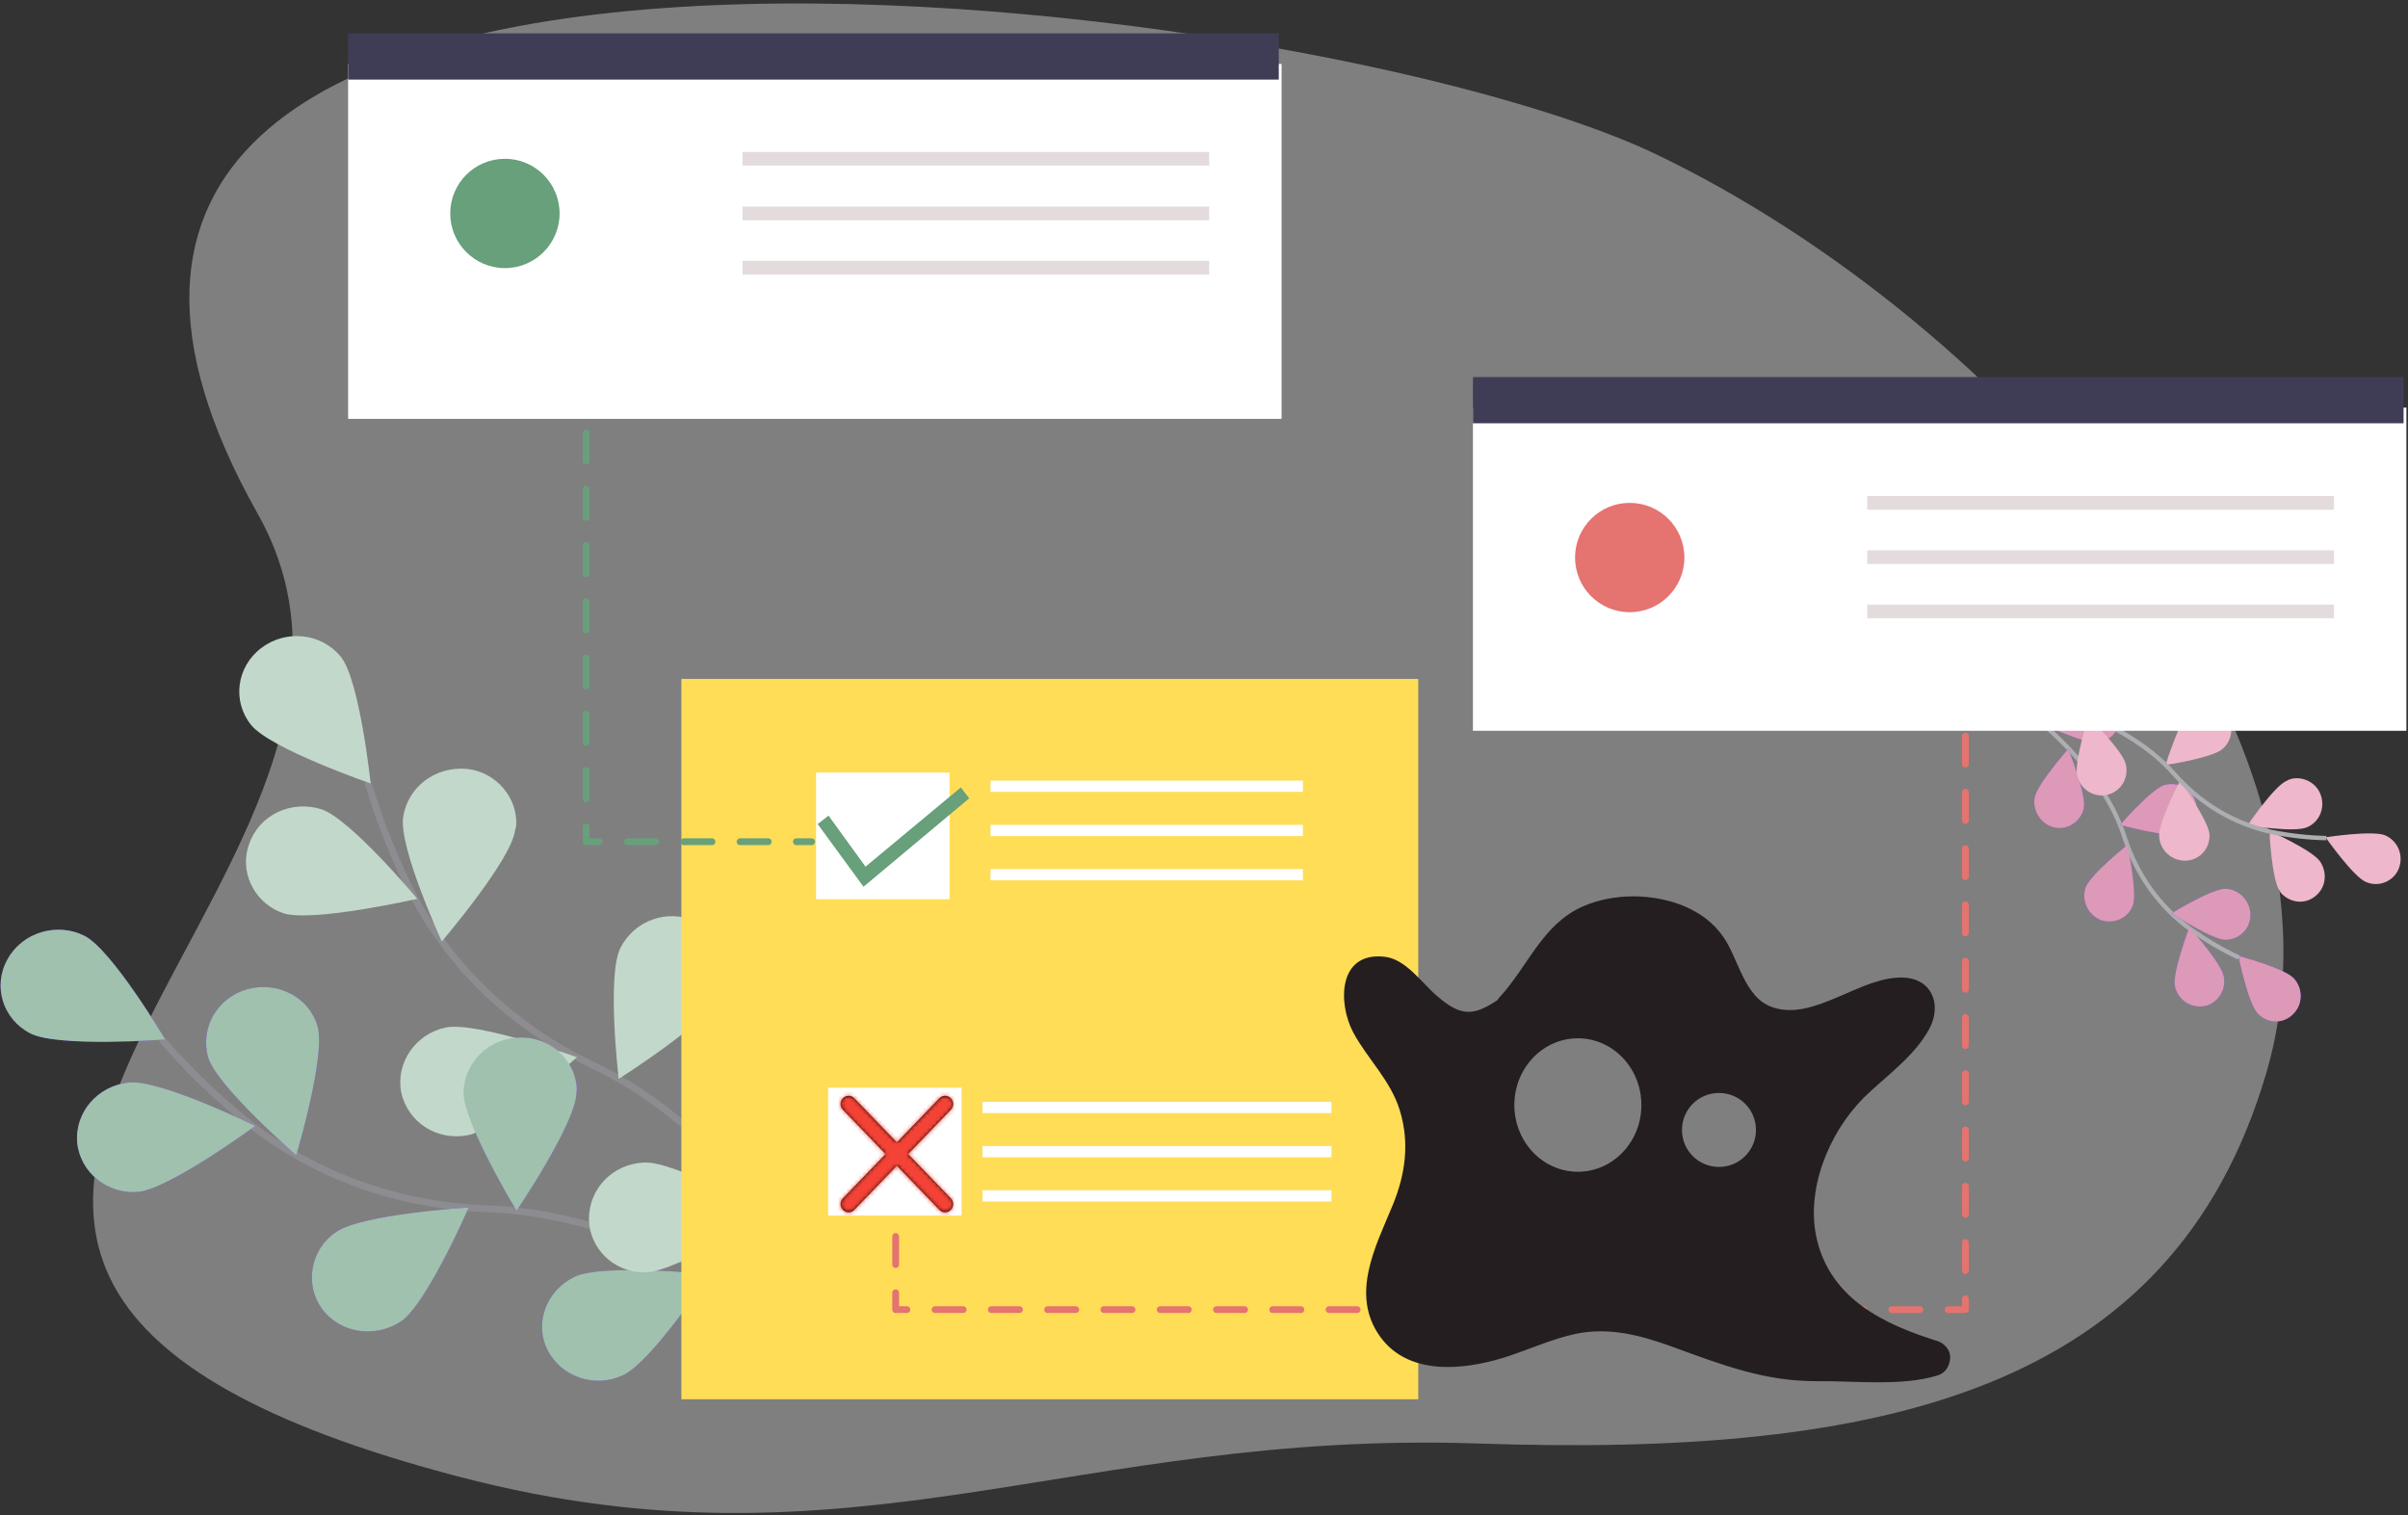 <svg height="377" viewBox="0 0 599 377" width="599" xmlns="http://www.w3.org/2000/svg" xmlns:xlink="http://www.w3.org/1999/xlink"><rect x="0" y="0" width="599" height="377" fill="#333333" stroke="none"/><mask id="a" fill="#fff"><path d="m27.5 26.1c.8.8.8 2.1 0 2.9-.4.4-.8.6-1.4.6s-1-.2-1.4-.6l-10.6-11-10.6 11c-.4.4-.8.6-1.4.6s-1-.2-1.4-.6c-.8-.8-.8-2.1 0-2.9l10.6-11-10.6-11c-.8-.8-.8-2.1 0-2.9s2-.8 2.8 0l10.6 11 10.6-11c.8-.8 2-.8 2.8 0s.8 2.1 0 2.9l-10.6 11z" fill="#fff" fill-rule="evenodd"/></mask><g fill="none" fill-rule="evenodd" transform="translate(0 -1)"><g transform="translate(21)"><path d="m93.7 368.5c97.3 25.3 152.5-11.8 252.9-8.4s172.7-12.7 196.1-92c25.3-85.9-65.4-187.3-151.7-228.7s-446.7-86.1-347.9 89.4c51.6 91.5-151.4 187.1 50.6 239.7z" fill="#f2f2f2" opacity=".403"/><path d="m100 367.3c105.5 25.3 165.4-11.8 274.2-8.4s187.3-12.7 212.6-92c27.4-85.9-70.9-187.3-164.5-228.7-93.6-41.4-484.3-86.1-377.2 89.4 55.9 91.5-164.2 187.1 54.9 239.7z"/><path d="m65.6 16.9h232.2v88.3h-232.2z" fill="#fff"/><path d="m65.6 9.3h231.5v11.5h-231.5z" fill="#3f3d56"/><path d="m83.4 38.8h42.1v29.9h-42.1z" fill="#fff"/><g fill="#e3dbdc"><path d="m163.7 38.8h116.1v3.4h-116.1z"/><path d="m163.7 52.4h116.1v3.4h-116.1z"/><path d="m163.7 65.9h116.1v3.4h-116.1z"/></g><circle cx="104.6" cy="54.1" fill="#67a07b" r="13.6"/></g><path d="m561.6 253.1c-2.4-2.5-4.8-14.3-4.8-14.3s11.4 3 13.8 5.6c2.3 2.5 2.3 6.5-.2 8.9-2.5 2.5-6.4 2.4-8.8-.2zm-20.6-6.9c-.6-3.4 3.6-14.5 3.6-14.5s8 8.8 8.6 12.3c.6 3.4-1.6 6.7-4.9 7.3-3.4.6-6.7-1.7-7.3-5.1zm-22.2-24.4c1.2-3.3 10.4-10.6 10.4-10.6s2.5 11.7 1.4 14.9c-1.1 3.3-4.7 4.9-8 3.8-3.2-1.3-4.9-4.9-3.8-8.1z" fill="#7e41ff"/><path d="m496 172.1s25.4 15 32.5 37.2c3 9.3 8.7 17.4 16.6 23 3.7 2.6 7.7 5 11.8 6.9" stroke="#adadb2" stroke-width="1.093"/><path d="m506.1 199.5c.6-3.4 8.4-12.2 8.4-12.2s4.4 11.1 3.9 14.5c-.6 3.4-3.8 5.7-7.2 5.1-3.4-.7-5.6-4-5.1-7.4zm47.5 22.6c-3.5 0-13.4 6.1-13.4 6.1s9.9 6.5 13.3 6.6c3.5 0 6.3-2.7 6.3-6.2s-2.8-6.4-6.2-6.5zm-15.2-25.8c-3.3 1-11 9.9-11 9.9s11.4 3.2 14.6 2.2c3.3-1 5.2-4.4 4.2-7.8-.9-3.1-4.1-5.1-7.3-4.4-.2 0-.3 0-.5.1zm-18.1-23.1c-3.4.4-12.5 7.8-12.5 7.8s10.7 5.1 14.1 4.7 5.8-3.5 5.4-7-3.6-5.9-7-5.5z" fill="#7e41ff"/><path d="m561.6 253.1c-2.4-2.5-4.8-14.3-4.8-14.3s11.4 3 13.8 5.6c2.3 2.5 2.3 6.5-.2 8.9-2.5 2.5-6.4 2.4-8.8-.2zm-20.6-6.9c-.6-3.4 3.6-14.5 3.6-14.5s8 8.8 8.6 12.3c.6 3.4-1.6 6.7-4.9 7.3-3.4.6-6.7-1.7-7.3-5.1zm-22.2-24.4c1.2-3.3 10.4-10.6 10.4-10.6s2.5 11.7 1.4 14.9c-1.1 3.3-4.7 4.9-8 3.8-3.2-1.3-4.9-4.9-3.8-8.1zm-12.7-22.3c.6-3.4 8.4-12.2 8.4-12.2s4.4 11.1 3.9 14.5c-.6 3.4-3.8 5.7-7.2 5.1-3.4-.7-5.6-4-5.1-7.4zm47.5 22.6c-3.5 0-13.4 6.1-13.4 6.1s9.9 6.5 13.3 6.6c3.5 0 6.3-2.7 6.3-6.2s-2.8-6.4-6.2-6.5zm-15.2-25.8c-3.3 1-11 9.9-11 9.9s11.4 3.2 14.6 2.2c3.3-1 5.2-4.4 4.2-7.8-.9-3.1-4.1-5.1-7.3-4.4-.2 0-.3 0-.5.1zm-18.1-23.1c-3.4.4-12.5 7.8-12.5 7.8s10.7 5.1 14.1 4.7 5.8-3.5 5.4-7-3.6-5.9-7-5.5z" fill="#dd99b8"/><path d="m588.5 220.4c-3.2-1.4-10-11.1-10-11.1s11.6-1.8 14.8-.5c3.2 1.4 4.7 5 3.4 8.3-1.3 3.2-5 4.7-8.2 3.3zm-21.5 2.1c-1.9-2.9-2.5-14.8-2.5-14.8s10.8 4.8 12.7 7.7c1.9 3 1.3 6.8-1.6 8.8-2.6 1.9-6.3 1.3-8.4-1.3 0-.2-.1-.3-.2-.4zm-29.9-13.3c-.3-3.5 5.2-14 5.2-14s6.9 9.7 7.3 13.2c.3 3.5-2.3 6.5-5.7 6.7-3.5.2-6.5-2.4-6.8-5.9zm-20.4-15.2c-.8-3.4 2.8-14.7 2.8-14.7s8.5 8.4 9.3 11.8-1.1 6.7-4.5 7.6c-3.2.8-6.5-1.1-7.4-4.2-.1-.3-.2-.4-.2-.5zm52.2 1.2c-3.2 1.3-9.8 11.1-9.8 11.1s11.6 1.9 14.8.5 4.6-5 3.3-8.3c-1.2-3-4.7-4.6-7.7-3.6-.3.2-.5.2-.6.3zm-24.1-17.5c-2.6 2.3-6.1 13.6-6.1 13.6s11.6-1.7 14.2-4 2.9-6.2.6-8.9c-2.2-2.6-6.1-2.9-8.7-.7zm-25.8-13.7c-3 1.8-8.3 12.4-8.3 12.4s11.8.3 14.7-1.5c3-1.8 3.9-5.6 2.1-8.6-1.6-2.8-5.3-3.9-8.1-2.4-.1-.1-.2 0-.4.1z" fill="#eeb7cb"/><path d="m496.5 172.9s29.1 3.4 44.4 20.7c6.4 7.3 14.9 12.4 24.3 14.4 4.5.9 9 1.4 13.5 1.5" stroke="#adadb2" stroke-width="1.093"/><path d="m219.8 348.1s-47-44.6-98.7-46.4c-21.7-.8-42.5-8-59.2-21.3-7.9-6.3-15.2-13.3-21.7-20.9" stroke="#8d8d91" stroke-width="1.71"/><path d="m7.6 258.1c6.9 3.5 33.5 1.5 33.5 1.5s-13.2-22.3-20.1-25.8c-6.8-3.4-15.4-.9-19.1 5.8-3.8 6.7-1.2 15 5.7 18.5zm26.8 39.4c7.7-.7 29.1-16.4 29.1-16.4s-23.6-11.6-31.4-10.8-13.5 7.4-12.9 14.9c.7 7.4 7.5 13 15.2 12.3zm65.4 32.2c6.4-4.4 16.8-28.3 16.8-28.3s-26.6 1.6-33 6.1c-6.4 4.3-7.9 13-3.5 19.1 4.5 6.1 13.2 7.4 19.7 3.1zm55.2 13.4c7.1-3.3 21.5-25.1 21.5-25.1s-26.5-2.7-33.5.6-10.2 11.5-6.8 18.2c3.4 6.8 11.8 9.6 18.8 6.3zm-76-86.8c2.1 7.3-5.3 32.1-5.3 32.1s-19.7-17.1-21.9-24.3c-2.1-7.3 2.2-14.9 9.7-17 7.6-2.1 15.4 2 17.5 9.2zm64.4 16.6c-.2 7.6-14.9 29.3-14.9 29.3s-13.4-22.1-13.2-29.6c.3-7.6 6.6-13.6 14.5-13.5 7.2 0 13.4 5.7 13.7 12.8-.1.3-.1.6-.1 1z" fill="#7e41ff"/><path d="m217.8 347.5s-24.1-59.5-70.3-81.5c-19.4-9.2-35.3-24-45-42.8-4.6-9-8.2-18.2-11-27.7" stroke="#8d8d91" stroke-width="1.71"/><path d="m62.5 181.4c4.8 5.9 29.7 14.5 29.7 14.5s-2.7-25.6-7.4-31.5c-4.8-5.9-13.6-6.9-19.8-2.2s-7.3 13.3-2.5 19.2zm8 46.8c7.4 2.3 33.3-3.6 33.3-3.6s-16.6-19.9-23.9-22.3c-7.5-2.3-15.4 1.4-17.9 8.6-2.5 6.6.9 14.2 7.7 17 .2 0 .4.1.8.3zm45.9 55.2c7.6-1.5 27.1-19.4 27.1-19.4s-24.9-8.9-32.5-7.4-12.6 8.8-11.2 16.1c1.6 7.5 8.9 12.2 16.6 10.7z" fill="#c2d8cb"/><path d="m7.6 258.1c6.9 3.5 33.5 1.5 33.5 1.5s-13.2-22.3-20.1-25.8c-6.8-3.4-15.4-.9-19.1 5.8-3.8 6.7-1.2 15 5.7 18.5zm26.8 39.4c7.7-.7 29.1-16.4 29.1-16.4s-23.6-11.6-31.4-10.8-13.5 7.4-12.9 14.9c.7 7.4 7.5 13 15.2 12.3zm65.4 32.2c6.4-4.4 16.8-28.3 16.8-28.3s-26.6 1.6-33 6.1c-6.4 4.3-7.9 13-3.5 19.1 4.5 6.1 13.2 7.4 19.7 3.1zm55.2 13.4c7.1-3.3 21.5-25.1 21.5-25.1s-26.5-2.7-33.5.6-10.2 11.5-6.8 18.2c3.4 6.8 11.8 9.6 18.8 6.3zm-76-86.8c2.1 7.3-5.3 32.1-5.3 32.1s-19.7-17.1-21.9-24.3c-2.1-7.3 2.2-14.9 9.7-17 7.6-2.1 15.4 2 17.5 9.2zm64.4 16.6c-.2 7.6-14.9 29.3-14.9 29.3s-13.4-22.1-13.2-29.6c.3-7.6 6.6-13.6 14.5-13.5 7.2 0 13.4 5.7 13.7 12.8-.1.3-.1.6-.1 1z" fill="#a0c1ad"/><path d="m160.9 317.5c7.8-.3 30.1-14.7 30.1-14.7s-22.9-12.9-30.7-12.6-13.8 6.4-13.8 14.1c.1 7.2 6.1 13.1 13.3 13.2.4-.1.7 0 1.1 0zm-32.8-109.8c-1.1 7.5-18.2 27.5-18.2 27.5s-10.8-23.4-9.6-31 8.2-12.7 16-11.9c7.1.8 12.6 7.2 12.1 14.2-.2.6-.2.9-.3 1.2zm51.6 40.6c-3.4 6.9-25.8 21.1-25.8 21.1s-3-25.6.4-32.5 11.7-9.9 18.8-6.7c6.9 3.2 10 11.2 6.6 18.1z" fill="#c2d8cb"/><path d="m366.4 102.4h232.2v80.4h-232.2z" fill="#fff"/><path d="m366.4 94.8h231.5v11.5h-231.5z" fill="#3f3d56"/><g fill="#e3dbdc"><path d="m464.5 124.4h116.1v3.4h-116.1z"/><path d="m464.5 137.9h116.1v3.4h-116.1z"/><path d="m464.5 151.4h116.1v3.4h-116.1z"/></g><circle cx="405.4" cy="139.7" fill="#e57370" r="13.6"/><path d="m532.8 101.1h1.4v4.1h-1.4z" fill="#3f3d56"/><path d="m214.6 298.2c-1.8 6.4-19.1 21.8-19.1 21.8s-6.5-21.6-4.7-27.9c1.9-6.4 8.5-10.1 15.2-8.4 6.1 1.5 10 7.8 8.7 13.8.1.1 0 .4-.1.7z" fill="#7e41ff"/><path d="m169.5 169.9h183.3v179.2h-183.3z" fill="#ffdd57"/><g fill="#fff"><path d="m203 193.2h33.2v31.5h-33.2z"/><path d="m246.4 195.2h77.7v2.8h-77.7z"/><path d="m246.4 206.2h77.7v2.8h-77.7z"/><path d="m246.4 217.2h77.7v2.8h-77.7z"/><path d="m206 271.6h33.2v31.8h-33.2z"/><path d="m244.4 275.1h86.8v2.8h-86.8z"/></g><g transform="translate(209 273)"><path d="m27.5 26.1c.8.8.8 2.1 0 2.9-.4.4-.8.6-1.4.6s-1-.2-1.4-.6l-10.6-11-10.6 11c-.4.4-.8.6-1.4.6s-1-.2-1.4-.6c-.8-.8-.8-2.1 0-2.9l10.6-11-10.6-11c-.8-.8-.8-2.1 0-2.9s2-.8 2.8 0l10.6 11 10.6-11c.8-.8 2-.8 2.8 0s.8 2.1 0 2.9l-10.6 11z" fill="#000"/><path d="m-10-9.9h48.2v49.9h-48.2z" fill="#f44336" mask="url(#a)"/></g><path d="m244.4 286.1h86.8v2.8h-86.8z" fill="#fff"/><path d="m244.4 297.1h86.8v2.8h-86.8z" fill="#fff"/><path d="m203.4 206 2.7-2.1 9.2 12.7 23.7-19.7 2.1 2.7-26.3 22z" fill="#67a07b"/><path d="m488.9 184.1v142.7h-266.1v-20.8" stroke="#e57370" stroke-dasharray="7" stroke-linecap="round" stroke-linejoin="round" stroke-width="1.691"/><path d="m145.8 108.7v101.7h56.1" stroke="#67a07b" stroke-dasharray="7" stroke-linecap="round" stroke-linejoin="round" stroke-width="1.691"/><path d="m481.9 334.6c-13.1-4.1-26.3-10.3-29.9-25.1-3-12.3 2.9-26.7 11.6-35.4 5.5-5.4 12.7-10.3 16.4-17.3 3.1-6 .5-12.4-6.6-12.6-10.6-.4-22 10.9-32.4 7.4-7.1-2.3-8.5-12.1-12.3-17.5-2.5-3.6-5.8-6-9.8-7.7-7.8-3.2-17.6-3.3-25.4.2-9.9 4.5-13.4 14.8-20.4 22.4-.3.3-.4.5-.6.8-6 4-9.1 4.1-15-1-3.9-3.3-7.8-9.3-13.2-9.8-11.5-1.2-11.5 11.6-7.7 18.8 3.6 6.7 9.3 11.9 11.6 19.4 2.5 8.1 1.4 16-1.8 23.7-4.2 10.2-10.6 22.1-3.1 32.6 7 9.7 20.4 8.4 30.6 5.3 6.1-1.9 12-4.7 18.2-6 8.2-1.7 16.1.4 23.8 3.2 12.4 4.5 23 8.7 36.4 8.6 9.1-.1 20.7 1.3 29.6-1.4 2-.6 3-2.2 3.2-4.2v-.1c.2-2-1.5-3.8-3.2-4.3zm-89.4-42.1c-8.7 0-15.8-7.4-15.8-16.6s7.1-16.6 15.8-16.6 15.8 7.4 15.8 16.6-7.1 16.6-15.8 16.6zm35.1-1.2c-5.1 0-9.2-4.1-9.2-9.2s4.1-9.2 9.2-9.2 9.2 4.1 9.2 9.2-4.1 9.2-9.2 9.2z" fill="#241e20" fill-rule="nonzero"/></g></svg>